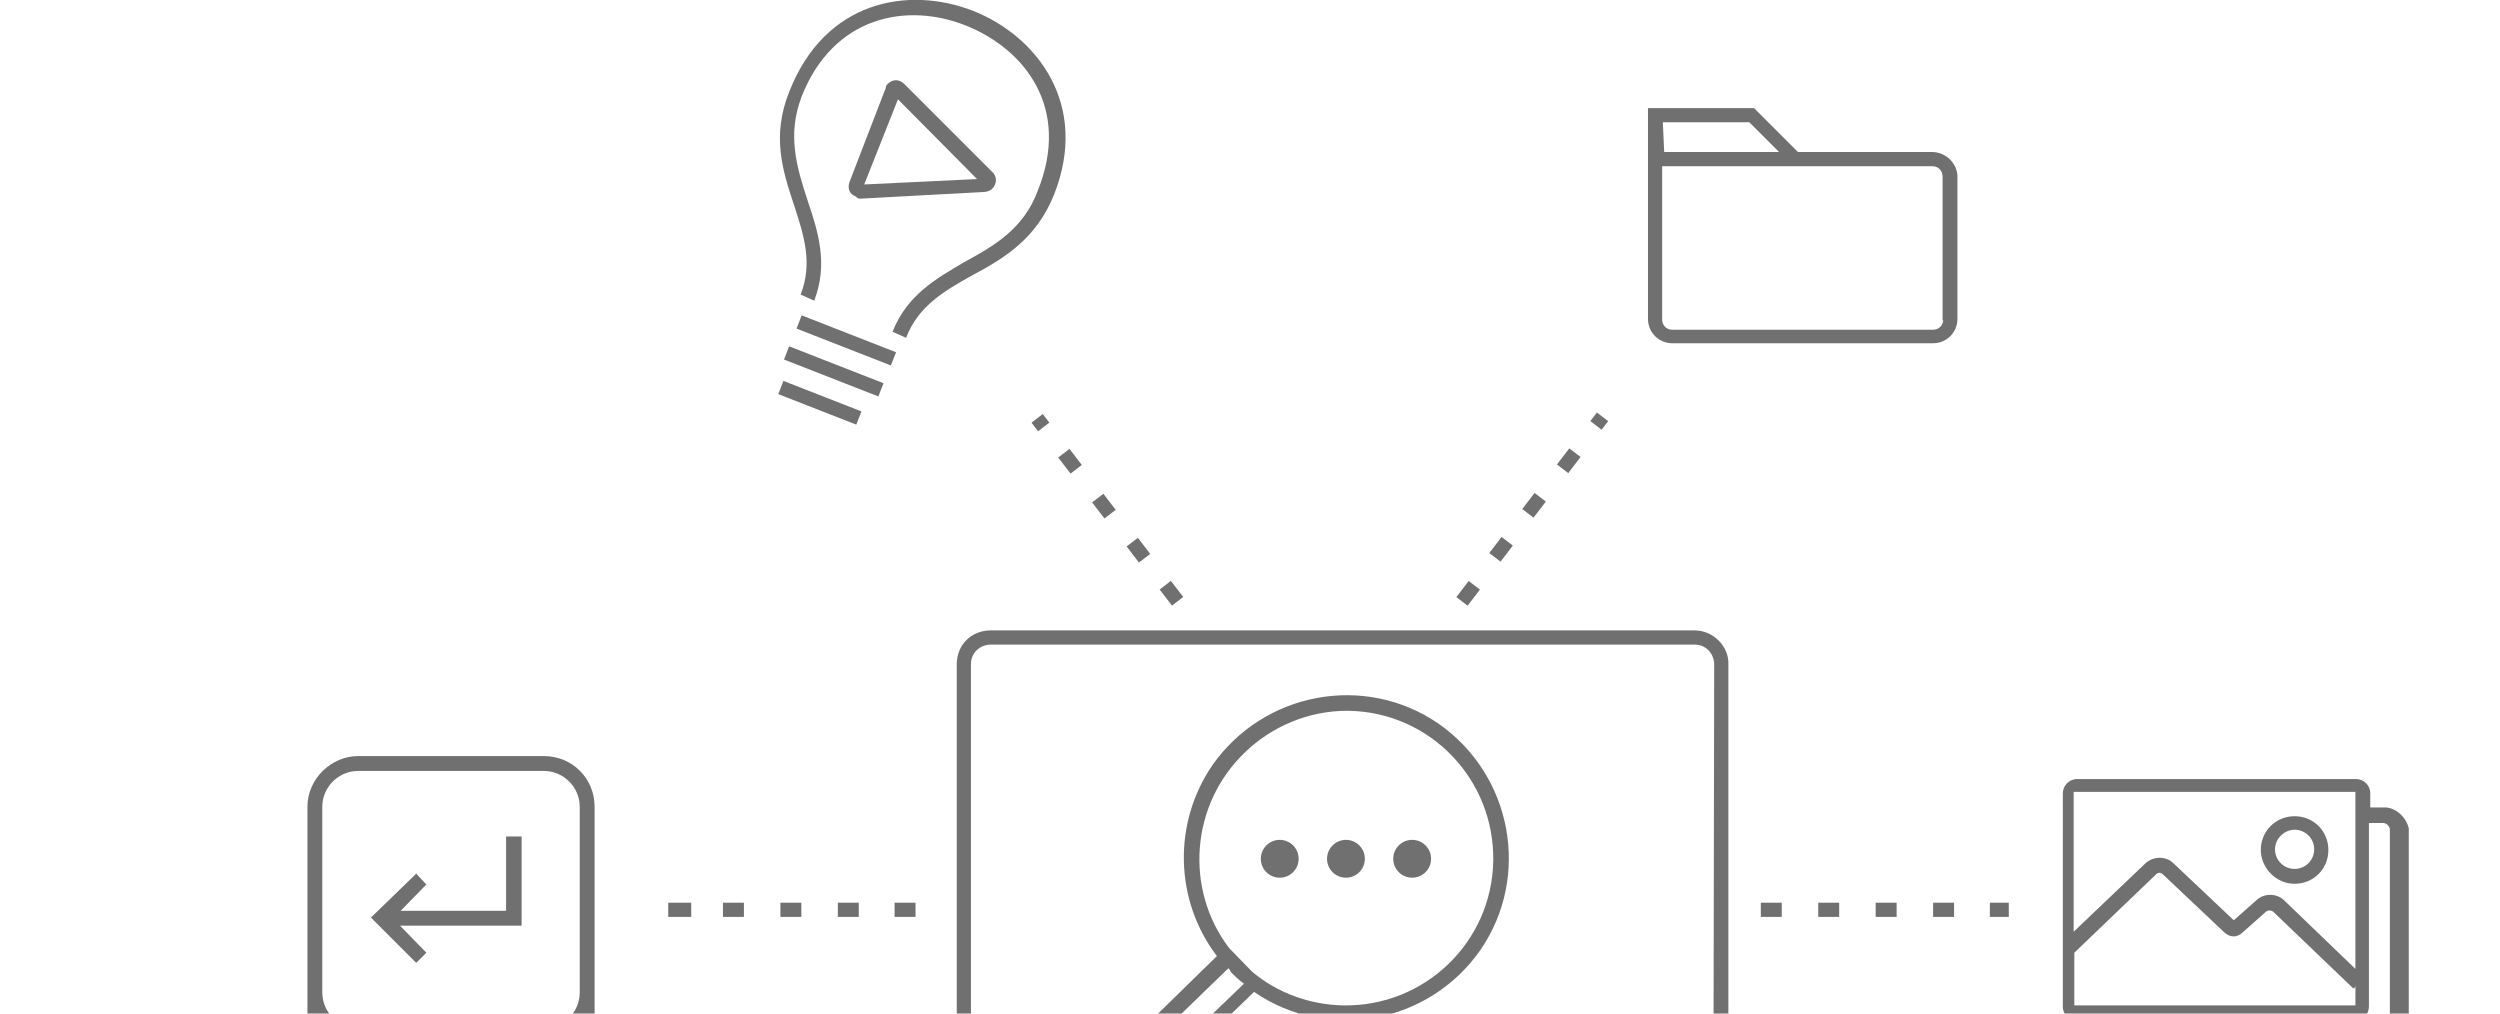 <?xml version="1.0" encoding="utf-8"?>
<!-- Generator: Adobe Illustrator 20.1.0, SVG Export Plug-In . SVG Version: 6.00 Build 0)  -->
<svg version="1.1" id="S_PSDSearchCollage2_2x" xmlns="http://www.w3.org/2000/svg" width="100%" height="100%" xmlns:xlink="http://www.w3.org/1999/xlink"
	 x="0px" y="0px" viewBox="0 0 370 150" preserveAspectRatio="xMinYMid meet" style="enable-background:new 0 0 370 150;" xml:space="preserve">
<style type="text/css">
	.st0{fill:#707070;}
</style>
<title>S_PSDSearchCollage2@2x</title>
<g id="content">
	<rect x="124" y="133.6" class="st0" width="3.1" height="2.1"/>
	<rect x="115.5" y="133.6" class="st0" width="3.1" height="2.1"/>
	<path class="st0" d="M80.5,111.9H53c-4,0-7.5,3.4-7.5,7.5v35.2c0,4,3.4,7.5,7.5,7.5h27.5c4,0,7.5-3.4,7.5-7.5v-35.2
		C88,115.2,84.7,111.9,80.5,111.9z M85.8,154.4c0,2.9-2.4,5.3-5.3,5.3H53c-2.9,0-5.3-2.4-5.3-5.3v-2.2c1.5,1.5,3.4,2.1,5.3,2.1h27.5
		c2,0,3.9-0.9,5.3-2.1V154.4L85.8,154.4z M85.8,146.9c0,2.9-2.4,5.3-5.3,5.3H53c-2.9,0-5.3-2.4-5.3-5.3v-27.5c0-2.9,2.4-5.3,5.3-5.3
		h27.5c2.9,0,5.3,2.4,5.3,5.3V146.9L85.8,146.9z"/>
	<polygon class="st0" points="74.9,134.8 59.3,134.8 63.1,130.9 61.6,129.3 54.9,135.8 61.6,142.5 63.1,141 59.2,137 77.2,137 
		77.2,123.8 74.9,123.8 	"/>
	<rect x="107" y="133.6" class="st0" width="3.1" height="2.1"/>
	<rect x="98.9" y="133.6" class="st0" width="3.4" height="2.1"/>
	<rect x="157.3" y="66.7" transform="matrix(0.794 -0.608 0.608 0.794 -8.834 110.388)" class="st0" width="2.1" height="3"/>
	<rect x="220.7" y="80.3" transform="matrix(0.608 -0.794 0.794 0.608 22.468 208.263)" class="st0" width="3" height="2.1"/>
	
		<rect x="120.3" y="53.3" transform="matrix(0.364 -0.931 0.931 0.364 21.774 150.929)" class="st0" width="2.1" height="12.4"/>
	<rect x="230.7" y="67.2" transform="matrix(0.608 -0.794 0.794 0.608 36.807 211.059)" class="st0" width="3" height="2.1"/>
	
		<rect x="235.9" y="61.3" transform="matrix(0.608 -0.794 0.794 0.608 43.27 212.357)" class="st0" width="1.6" height="2.1"/>
	<rect x="225.6" y="73.8" transform="matrix(0.608 -0.794 0.794 0.608 29.529 209.595)" class="st0" width="3" height="2.1"/>
	
		<rect x="167.4" y="79.8" transform="matrix(0.794 -0.608 0.608 0.794 -14.695 119.292)" class="st0" width="2.1" height="3"/>
	<rect x="215.8" y="86.8" transform="matrix(0.608 -0.794 0.794 0.608 15.414 206.938)" class="st0" width="3" height="2.1"/>
	<rect x="172.3" y="86.2" transform="matrix(0.794 -0.608 0.608 0.794 -17.59 123.565)" class="st0" width="2.1" height="3"/>
	
		<rect x="162.3" y="73.3" transform="matrix(0.794 -0.608 0.608 0.794 -11.799 114.83)" class="st0" width="2.1" height="3"/>
	<path class="st0" d="M250.8,93.3H146.6c-2.8,0-5,2.1-5,5v57.5c0,2.8,2.1,5,5,5h13.8l-2.8,2.7c-1,1-1.1,2.4-0.2,3.5l2,2.1
		c0.3,0.3,1,0.7,1.6,0.7c0.7,0,1.5-0.3,1.8-0.9l8.4-8.1h18.2v4.8c0,2.4-1.3,4.7-3.4,5.8l-7.3,2.1c-0.9,0.3-1.5,1.3-1.5,2.1v1
		c0,1.5,1.1,2.7,2.7,2.7h38.5c1.5,0,2.7-1.1,2.7-2.7v-1c0-1-0.5-1.8-1.5-2.1l-0.2-0.1l-7.1-2.1c-2.1-1.2-3.4-3.4-3.4-5.8v-4.8h41.9
		c2.8,0,5-2.1,5-5V98.3C255.9,95.7,253.6,93.3,250.8,93.3z M161.4,167.4c-0.2,0.2-0.3,0.2-0.3,0.1l-2-2.1c0-0.2,0.1-0.3,0.2-0.3
		l22.5-21.8c0.2,0.2,0.3,0.3,0.3,0.5c0.6,0.6,1.2,1.2,1.9,1.7l0.1,0.1L161.4,167.4z M184.2,111.4c4-3.9,9.5-6.2,15.1-6.2
		c0.2,0,0.3,0,0.3,0c12.1,0.2,21.6,10.2,21.4,22.2c-0.2,12.1-10.2,21.6-22.2,21.4c-4.9-0.1-9.7-1.8-13.5-5l-3.4-3.5
		C175.3,131.6,176.2,119.1,184.2,111.4L184.2,111.4z M211.4,173.4l0.2,0.1l7.1,2.1c0.1,0.1,0.2,0.2,0.2,0.3v1c0,0.2-0.2,0.3-0.3,0.3
		h-38.5c-0.2,0-0.3-0.2-0.3-0.3v-1c0-0.1,0.1-0.2,0.2-0.3l7.2-2.1c2.8-1.6,4.7-4.6,4.7-7.8V161h15v4.8
		C206.9,169,208.6,171.8,211.4,173.4L211.4,173.4z M253.6,155.9c0,1.6-1.3,2.8-2.8,2.8h-77.5l12.3-11.9c10.9,7.5,25.9,4.7,33.5-6.2
		c7.5-10.9,4.7-25.9-6.2-33.5c-10.9-7.5-25.9-4.7-33.5,6.2c-5.8,8.5-5.6,19.9,0.7,28.2L162.2,159v-0.3h-15.7c-1.6,0-2.8-1.3-2.8-2.8
		V98.3c0-1.6,1.2-2.8,2.8-2.9h104.3c1.6,0,2.8,1.2,2.9,2.8L253.6,155.9L253.6,155.9z"/>
	<rect x="277.6" y="133.6" class="st0" width="3.1" height="2.1"/>
	<rect x="286.1" y="133.6" class="st0" width="3.1" height="2.1"/>
	<rect x="260.6" y="133.6" class="st0" width="3.1" height="2.1"/>
	
		<rect x="122.3" y="47.4" transform="matrix(0.364 -0.931 0.931 0.364 27.385 149.82)" class="st0" width="2.1" height="15"/>
	<path class="st0" d="M353.1,119.5h-2.3v-2.1c0-1.2-1-2.1-2.1-2.1h-41.3c-1.2,0-2.1,1-2.1,2.1V149c0,1.2,1,2.1,2.1,2.1h3.4v2.1
		c0,1.8,1.5,3.2,3.2,3.2h39.3c1.8,0,3.2-1.5,3.2-3.2v-30.6C356.1,120.9,354.6,119.6,353.1,119.5z M348.6,117.2v26.2L338,133.2
		c-1.1-1-2.8-1-3.9-0.1l-3.5,3.1l-9-8.5c-1.1-1-2.8-1-4,0l-10.7,10.2v-20.7H348.6L348.6,117.2z M307,148.8V141l12.1-11.6
		c0.3-0.3,0.7-0.3,1,0l9,8.5c0.9,0.9,2,0.9,2.8,0.1l3.5-3.1c0.3-0.2,0.7-0.2,1,0l11.9,11.4l0.1-0.1l0.1,0.1v-0.2l0.1-0.1v2.8h-41.4
		l0,0L307,148.8L307,148.8z M354,153.2c0,0.5-0.5,1-1,1h-39.5c-0.5,0-1-0.5-1-1v-2.1h36c1.2,0,2.1-1,2.1-2.1v-27.2h2.1
		c0.5,0,1,0.5,1,1v30.6h0.2L354,153.2L354,153.2z"/>
	<path class="st0" d="M339.6,130.8c2.8,0,5-2.2,5-5s-2.2-5-5-5s-5,2.2-5,5l0,0C334.6,128.4,336.8,130.8,339.6,130.8z M339.6,122.8
		c1.6,0,2.9,1.3,2.9,2.9s-1.3,2.9-2.9,2.9s-2.9-1.3-2.9-2.9C336.7,124.1,338.1,122.8,339.6,122.8L339.6,122.8z"/>
	<rect x="294.5" y="133.6" class="st0" width="2.8" height="2.1"/>
	<path class="st0" d="M286.1,22.5h-20l-6.5-6.5h-15.7v31.2c0,2,1.6,3.6,3.6,3.6h38.6c2,0,3.6-1.6,3.6-3.6V26
		C289.6,24.2,288.1,22.6,286.1,22.5z M246.1,18.1h12.8l4.4,4.4h-17L246.1,18.1L246.1,18.1z M287.6,47.3c0,0.9-0.7,1.5-1.5,1.5h-38.6
		c-0.9,0-1.5-0.7-1.5-1.5V24.6h40c0.9,0,1.5,0.7,1.5,1.5v21.3h0.1V47.3z"/>
	<rect x="269.1" y="133.6" class="st0" width="3.1" height="2.1"/>
	<path class="st0" d="M127.4,29.4l18.4-1c1-0.1,1.6-0.9,1.6-1.8c0-0.3-0.2-0.9-0.5-1.1l-13.1-13.1c-0.7-0.7-1.7-0.7-2.4,0
		c-0.2,0.2-0.3,0.3-0.3,0.6l-5.4,14c-0.3,1,0.1,1.8,1,2.1C126.9,29.4,127.2,29.4,127.4,29.4z M132.9,14.7l11.7,11.8l-16.7,0.8
		L132.9,14.7z"/>
	<path class="st0" d="M156,28.8c5.3-13.4-2.6-23.5-12-27.2c-9.5-3.7-21.9-1.6-27.2,12c-2.6,6.5-1,11.6,0.7,16.7
		c1.5,4.6,2.8,8.6,1,13.3l2,0.9c2.1-5.4,0.6-10.2-1-14.9c-1.6-4.9-3-9.6-0.9-15.2C123.3,2.3,134.3,0.3,143,3.8
		c8.7,3.5,15.5,12.2,10.6,24.4c-2.1,5.7-6.5,8.2-10.9,10.6c-4.1,2.4-8.5,4.9-10.6,10.3l2,0.9c1.8-4.7,5.6-6.9,9.7-9.2
		C148.7,38.2,153.4,35.3,156,28.8z"/>
	<rect x="132.4" y="133.6" class="st0" width="3.1" height="2.1"/>
	<rect x="124.2" y="42.8" transform="matrix(0.364 -0.931 0.931 0.364 32.829 148.681)" class="st0" width="2.1" height="15"/>
	
		<rect x="152.9" y="61.7" transform="matrix(0.794 -0.608 0.608 0.794 -6.253 106.529)" class="st0" width="2.1" height="1.6"/>
	<circle class="st0" cx="199.2" cy="127.1" r="2.8"/>
	<circle class="st0" cx="189.4" cy="127.1" r="2.8"/>
	<circle class="st0" cx="209" cy="127.1" r="2.8"/>
</g>
</svg>

